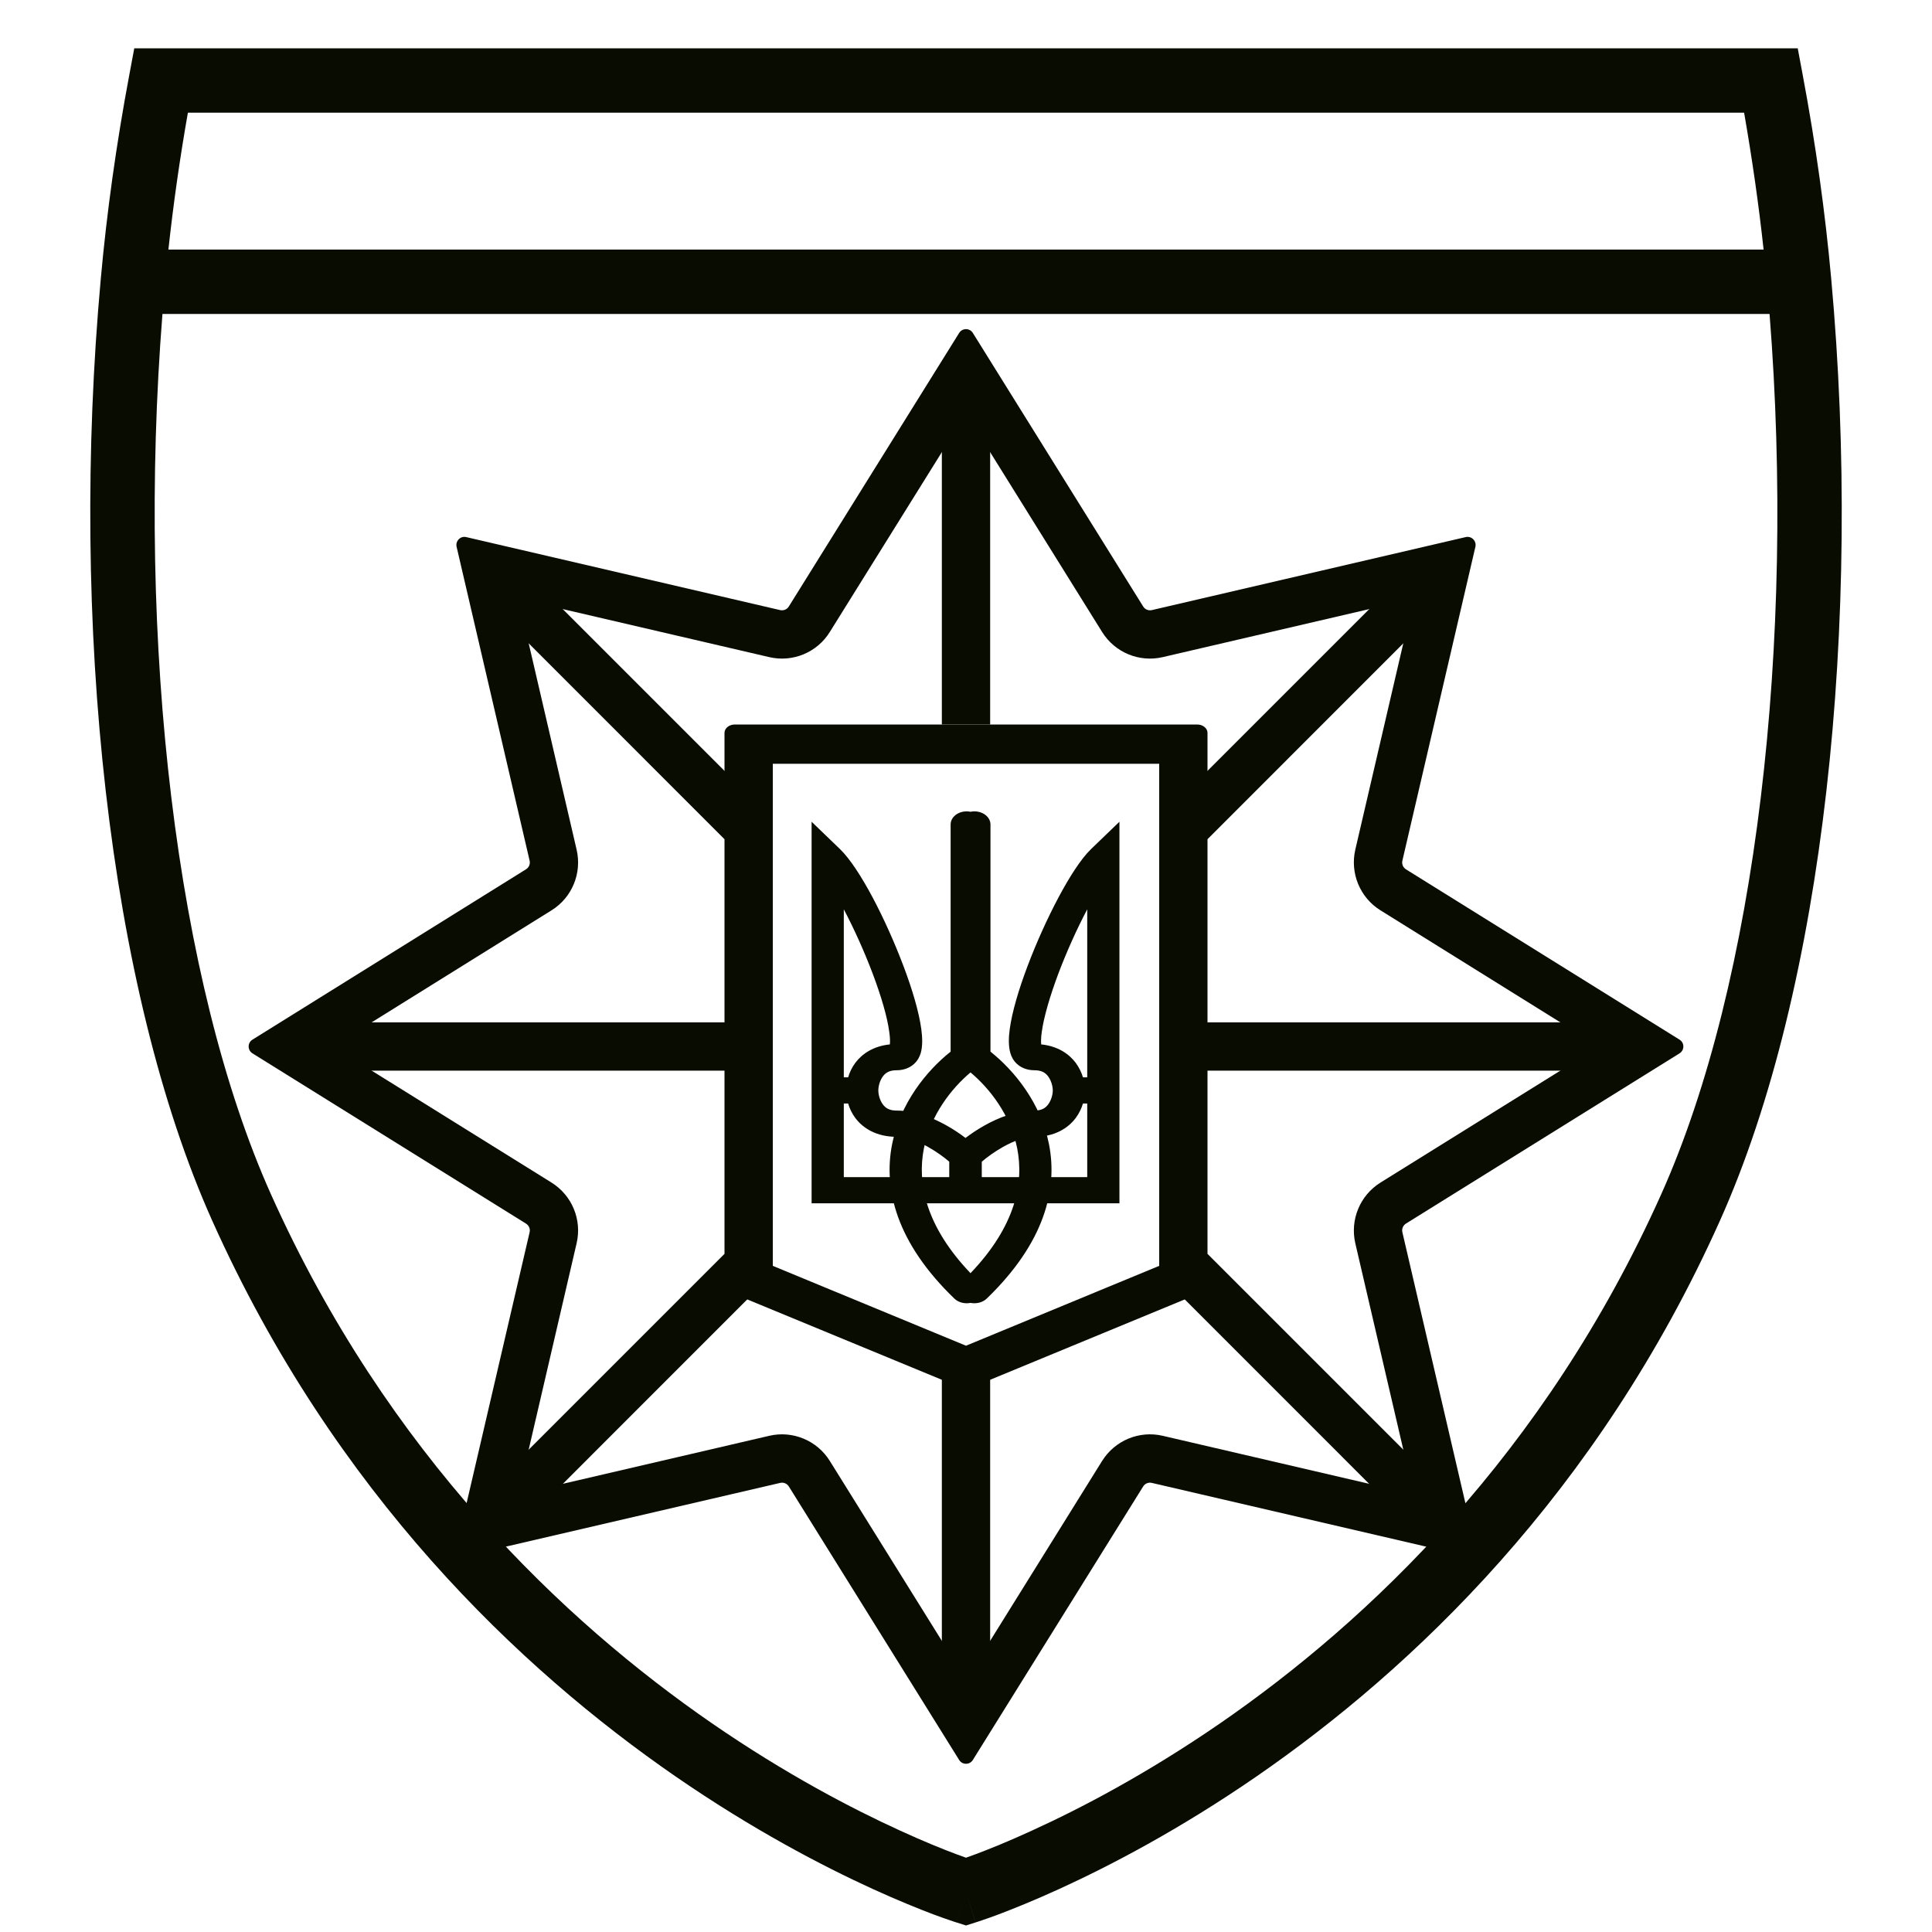 <svg width="24" height="24" viewBox="0 0 24 24" fill="none" xmlns="http://www.w3.org/2000/svg">
<path fill-rule="evenodd" clip-rule="evenodd" d="M9.799 7.534C9.776 7.571 9.733 7.588 9.692 7.579L5.792 6.672C5.72 6.655 5.656 6.72 5.672 6.792L6.579 10.691C6.589 10.733 6.571 10.776 6.534 10.799L3.136 12.915C3.073 12.954 3.073 13.045 3.136 13.085L6.534 15.2C6.571 15.223 6.589 15.266 6.579 15.308L5.672 19.207C5.656 19.279 5.72 19.344 5.792 19.327L9.692 18.421C9.733 18.411 9.776 18.429 9.799 18.465L11.915 21.863C11.954 21.926 12.046 21.926 12.085 21.863L14.201 18.465C14.223 18.429 14.267 18.411 14.308 18.421L18.207 19.327C18.28 19.344 18.344 19.279 18.328 19.207L17.421 15.308C17.411 15.266 17.429 15.223 17.465 15.2L20.864 13.085C20.927 13.045 20.927 12.954 20.864 12.915L17.465 10.799C17.429 10.776 17.411 10.733 17.421 10.691L18.328 6.792C18.344 6.72 18.28 6.655 18.207 6.672L14.308 7.579C14.267 7.588 14.223 7.571 14.201 7.534L12.085 4.136C12.046 4.073 11.954 4.073 11.915 4.136L9.799 7.534ZM12 5.135L10.308 7.851C10.15 8.106 9.847 8.231 9.556 8.163L6.439 7.438L7.163 10.555C7.231 10.847 7.106 11.15 6.852 11.308L4.135 13L6.852 14.691C7.106 14.85 7.231 15.152 7.163 15.444L6.439 18.561L9.556 17.836C9.847 17.768 10.15 17.894 10.308 18.148L12 20.865L13.691 18.148C13.85 17.894 14.152 17.768 14.444 17.836L17.561 18.561L16.836 15.444C16.769 15.152 16.894 14.85 17.148 14.691L19.865 13L17.148 11.308C16.894 11.15 16.769 10.847 16.836 10.555L17.561 7.438L14.444 8.163C14.152 8.231 13.85 8.106 13.691 7.851L12 5.135Z" fill="#090C00"/>
<path fill-rule="evenodd" clip-rule="evenodd" d="M9.6 9.488V15.725L12 16.717L14.4 15.725V9.488H9.6ZM9.128 9C9.057 9 9 9.047 9 9.104V15.961C9 16 9.027 16.036 9.07 16.054L11.942 17.24C11.979 17.255 12.021 17.255 12.058 17.24L14.93 16.054C14.973 16.036 15 16 15 15.961V9.104C15 9.047 14.943 9 14.872 9H9.128Z" fill="#090C00"/>
<path fill-rule="evenodd" clip-rule="evenodd" d="M10.435 10.548L10.082 10.208V10.653V13.546V14.785V14.948H10.282H11.792H11.992H11.996H12.196H13.706H13.906V14.785V13.546V10.653V10.208L13.553 10.548C13.425 10.672 13.282 10.899 13.148 11.15C13.011 11.408 12.874 11.711 12.765 12C12.656 12.288 12.572 12.57 12.543 12.786C12.529 12.89 12.526 12.995 12.551 13.081C12.563 13.123 12.587 13.176 12.636 13.219C12.691 13.268 12.766 13.295 12.849 13.295C12.94 13.295 12.987 13.326 13.021 13.372C13.061 13.426 13.078 13.498 13.078 13.546C13.078 13.594 13.061 13.665 13.021 13.719C12.987 13.765 12.94 13.796 12.849 13.796C12.617 13.796 12.398 13.887 12.232 13.98C12.143 14.029 12.063 14.084 11.994 14.136C11.925 14.084 11.845 14.029 11.756 13.98C11.591 13.887 11.371 13.796 11.139 13.796C11.048 13.796 11.001 13.765 10.967 13.719C10.927 13.665 10.911 13.594 10.911 13.546C10.911 13.498 10.927 13.426 10.967 13.372C11.001 13.326 11.048 13.295 11.139 13.295C11.222 13.295 11.297 13.268 11.352 13.219C11.401 13.176 11.425 13.123 11.438 13.081C11.462 12.995 11.459 12.89 11.445 12.786C11.416 12.57 11.332 12.288 11.223 12C11.114 11.711 10.978 11.408 10.841 11.15C10.707 10.899 10.563 10.672 10.435 10.548ZM12.196 14.623V14.431C12.261 14.375 12.354 14.307 12.459 14.248C12.6 14.168 12.738 14.122 12.849 14.122C13.101 14.122 13.268 14.015 13.363 13.888C13.406 13.83 13.435 13.768 13.453 13.708H13.506V14.623H12.196ZM11.792 14.431C11.727 14.375 11.634 14.307 11.529 14.248C11.388 14.168 11.25 14.122 11.139 14.122C10.887 14.122 10.72 14.015 10.625 13.888C10.582 13.83 10.553 13.768 10.536 13.708H10.482V14.623H11.792V14.431ZM10.482 13.383V11.296C10.61 11.538 10.738 11.823 10.841 12.095C10.947 12.376 11.023 12.636 11.047 12.821C11.057 12.89 11.058 12.94 11.054 12.974C10.849 12.995 10.709 13.091 10.625 13.203C10.582 13.261 10.553 13.324 10.536 13.383H10.482ZM13.506 13.383V11.296C13.378 11.538 13.25 11.823 13.147 12.095C13.042 12.376 12.966 12.636 12.941 12.821C12.931 12.89 12.931 12.94 12.934 12.974C13.139 12.995 13.279 13.091 13.363 13.203C13.406 13.261 13.435 13.324 13.453 13.383H13.506Z" fill="#090C00"/>
<path fill-rule="evenodd" clip-rule="evenodd" d="M12.056 10.084C12.041 10.081 12.025 10.079 12.009 10.079C11.898 10.079 11.809 10.152 11.809 10.242V13.064C11.51 13.301 11.183 13.704 11.082 14.214C10.972 14.771 11.135 15.437 11.856 16.132C11.907 16.181 11.985 16.199 12.056 16.185C12.128 16.199 12.206 16.181 12.257 16.132C12.978 15.437 13.141 14.771 13.031 14.214C12.93 13.704 12.602 13.301 12.304 13.064V10.242C12.304 10.152 12.214 10.079 12.104 10.079C12.088 10.079 12.072 10.081 12.056 10.084ZM12.056 13.322C11.819 13.521 11.559 13.852 11.477 14.265C11.392 14.695 11.497 15.23 12.056 15.816C12.616 15.23 12.721 14.695 12.636 14.265C12.554 13.852 12.294 13.521 12.056 13.322Z" fill="#090C00"/>
<path fill-rule="evenodd" clip-rule="evenodd" d="M1.668 0.6H22.332L22.393 0.926C22.557 1.799 22.674 2.644 22.748 3.463C23.135 7.718 22.662 12.272 21.366 15.163C19.844 18.559 17.538 20.736 15.614 22.064C14.652 22.728 13.784 23.18 13.155 23.467C12.84 23.611 12.584 23.713 12.405 23.781C12.316 23.814 12.246 23.839 12.198 23.855C12.173 23.864 12.154 23.87 12.141 23.874L12.125 23.879L12.121 23.881L12.119 23.881C12.119 23.881 12.118 23.882 12 23.5C11.881 23.882 11.881 23.881 11.881 23.881L11.879 23.881L11.874 23.879L11.858 23.874C11.845 23.87 11.826 23.864 11.802 23.855C11.754 23.839 11.684 23.814 11.594 23.781C11.416 23.713 11.16 23.611 10.845 23.467C10.216 23.18 9.349 22.728 8.387 22.064C6.464 20.736 4.158 18.559 2.636 15.163C1.341 12.272 0.865 7.718 1.252 3.463C1.326 2.644 1.443 1.799 1.607 0.926L1.668 0.6ZM12 23.5L11.881 23.881L12 23.919L12.119 23.881L12 23.5ZM12 23.077C12.034 23.065 12.076 23.05 12.124 23.032C12.287 22.971 12.526 22.875 12.822 22.739C13.417 22.468 14.242 22.038 15.159 21.406C16.994 20.14 19.188 18.068 20.636 14.836C21.819 12.196 22.304 7.969 21.982 3.9H2.018C1.697 7.969 2.183 12.196 3.366 14.836C4.815 18.068 7.008 20.14 8.842 21.406C9.759 22.038 10.584 22.468 11.178 22.739C11.474 22.875 11.713 22.971 11.876 23.032C11.924 23.05 11.965 23.065 12 23.077ZM2.092 3.1H21.908C21.848 2.546 21.767 1.979 21.666 1.4H2.334C2.232 1.979 2.152 2.546 2.092 3.1Z" fill="#090C00"/>
<path fill-rule="evenodd" clip-rule="evenodd" d="M11.7 9V4.5H12.3V9H11.7Z" fill="#090C00"/>
<path fill-rule="evenodd" clip-rule="evenodd" d="M17.924 7.5L15 10.425L14.576 10L17.5 7.076L17.924 7.5Z" fill="#090C00"/>
<path fill-rule="evenodd" clip-rule="evenodd" d="M6.5 7.076L9.424 10L9 10.425L6.076 7.5L6.5 7.076Z" fill="#090C00"/>
<path fill-rule="evenodd" clip-rule="evenodd" d="M14.5 12.7H20V13.3H14.5V12.7Z" fill="#090C00"/>
<path fill-rule="evenodd" clip-rule="evenodd" d="M9.5 13.3H3.5V12.7H9.5V13.3Z" fill="#090C00"/>
<path fill-rule="evenodd" clip-rule="evenodd" d="M9.424 16L6.212 19.213L5.788 18.788L9 15.576L9.424 16Z" fill="#090C00"/>
<path fill-rule="evenodd" clip-rule="evenodd" d="M15 15.576L18.212 18.788L17.788 19.213L14.576 16L15 15.576Z" fill="#090C00"/>
<path fill-rule="evenodd" clip-rule="evenodd" d="M12.3 17V21.5H11.7V17H12.3Z" fill="#090C00"/>
</svg>
